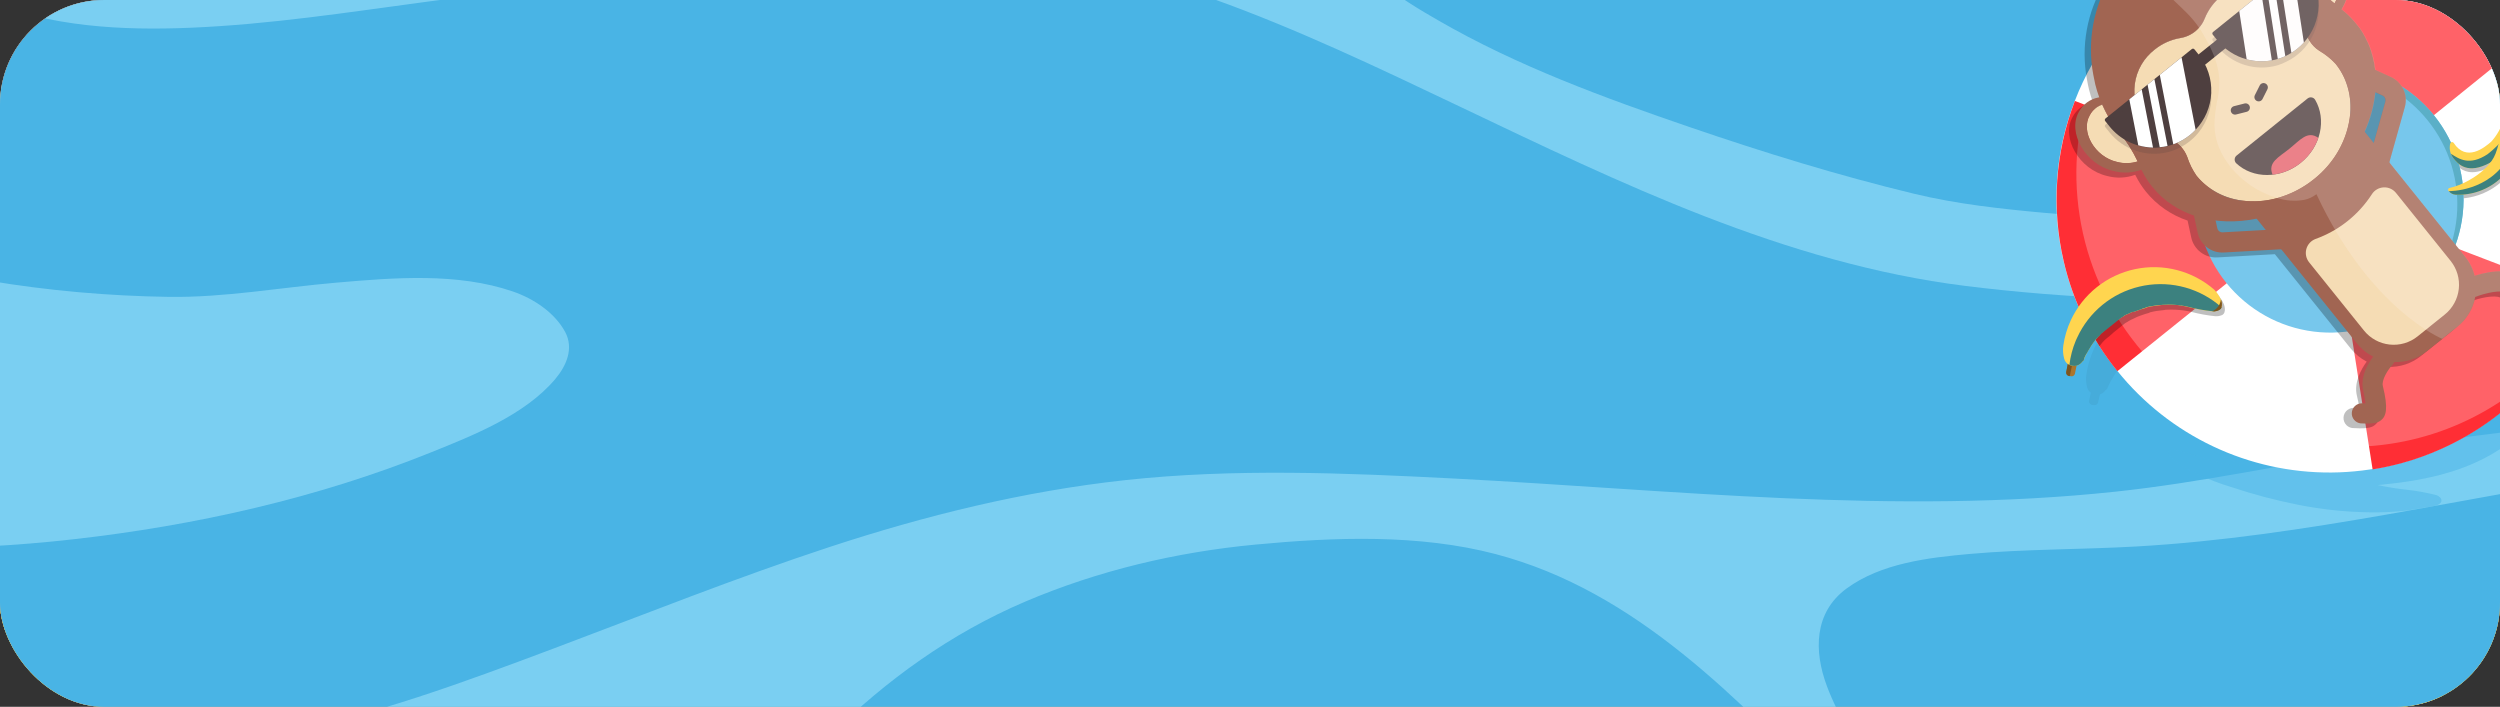<svg width="718" height="203" viewBox="0 0 718 203" fill="none" xmlns="http://www.w3.org/2000/svg">
<rect x="0" y="0" width="718" height="203" fill="#333333" stroke="none"/>
<g clip-path="url(#clip0)">
<path d="M1057.82 -365H-322V554.496H1057.82V-365Z" fill="url(#paint0_linear)"/>
<path opacity="0.15" d="M1004.1 -365L774.31 217.409H603.213L909.532 -365H1004.1Z" fill="#FFF8BB"/>
<path opacity="0.15" d="M806.137 -365L539.373 217.409H194.051L514.536 -365H806.137Z" fill="#FFF8BB"/>
<path opacity="0.2" d="M744.138 -365L480.685 217.409H376.003L687.473 -365H744.138Z" fill="#FFF8BB"/>
<path opacity="0.2" d="M616.459 -365L314.003 217.409H261.938L587.575 -365H616.459Z" fill="#FFF8BB"/>
<path opacity="0.15" d="M358.709 -365L61.221 217.409H-28.927L313.819 -365H358.709Z" fill="#FFF8BB"/>
<path opacity="0.15" d="M45.215 -365L-279.318 217.409H-322V33.142L-61.859 -365H45.215Z" fill="#FFF8BB"/>
<path d="M1057.82 46.565C1006.12 25.785 876.048 18.98 747.082 22.474C487.86 29.646 157.808 113.321 -109.324 180.996H1057.82V46.565Z" fill="#FBB62B"/>
<path d="M667.604 87.208C767.135 78.197 815.336 65.876 815.336 65.876C815.336 65.876 744.322 100.449 769.342 104.127C794.363 107.989 1086.33 46.934 970.244 28.912V28.728C908.244 21.924 827.479 20.085 747.265 22.475C640.008 25.418 520.424 41.601 398.448 64.221C395.136 66.243 392.377 68.266 390.169 70.657C374.163 88.679 567.889 96.219 667.604 87.208Z" fill="#FCC64F"/>
<path d="M1057.82 46.566C1043.83 40.865 1023.96 36.268 999.864 32.59C1115.4 73.048 975.947 194.237 667.604 171.434C375.083 149.734 326.514 99.161 356.686 72.128C297.63 83.714 238.39 96.587 179.701 110.195L175.102 180.629H1057.82V46.566Z" fill="#EC9C19"/>
<path d="M1057.82 46.565C1006.12 25.785 876.048 18.98 747.082 22.474C487.86 29.646 157.808 113.321 -109.324 180.996H1057.82V46.565Z" fill="url(#paint1_linear)"/>
<path d="M454.745 180.629C454.745 180.629 295.79 94.012 53.862 50.428C-188.066 7.028 -322 31.303 -322 31.303V180.629H454.745Z" fill="#EEC61D"/>
<path d="M100.408 82.427C314.003 122.884 454.745 180.445 454.745 180.445C454.745 180.445 295.79 93.828 53.862 50.244C-188.066 6.66 -322 31.303 -322 31.303V59.807C-322 59.807 -149.799 35.165 100.408 82.427Z" fill="#FBE367"/>
<path d="M-322 88.311C-322 88.311 -117.787 82.059 -23.408 99.713C70.972 117.367 -60.571 139.987 -30.031 148.446C0.509 156.906 454.56 180.629 454.56 180.629H-322V88.311Z" fill="#DAB20E"/>
<path d="M454.745 180.629C454.745 180.629 295.79 94.012 53.862 50.428C-188.066 7.028 -322 31.303 -322 31.303V180.629H454.745Z" fill="url(#paint2_linear)"/>
<path d="M1057.82 180.629H-322V554.496H1057.82V180.629Z" fill="#B4A30B"/>
<path d="M1057.82 265.958C674.043 208.214 271.321 199.019 -322 198.099V180.629H1057.82V265.958Z" fill="#D2BE07"/>
<path d="M561.082 180.629C618.85 194.237 761.615 250.878 796.755 281.222C815.888 297.589 788.476 300.347 712.494 332.346C638.168 363.608 581.319 407.376 533.486 453.535C485.652 499.694 397.896 554.496 199.386 554.496H656.749C656.749 554.496 675.699 530.405 702.191 482.223C730.523 430.548 739.354 407.56 829.134 367.47C918.73 327.38 951.294 319.105 932.529 300.163C908.98 276.624 766.031 205.639 615.539 180.445H561.082V180.629Z" fill="#EDBD05"/>
<path d="M807.058 235.063C752.049 213.179 684.53 192.031 615.355 180.445H561.083C590.151 187.249 640.744 204.903 688.21 224.765C728.5 227.891 768.055 231.385 807.058 235.063Z" fill="#FFD039"/>
<path d="M1057.82 180.629H-322V554.496H1057.82V180.629Z" fill="url(#paint3_linear)"/>
<path d="M646.999 180.445L647.183 180.629H800.619C798.595 177.135 793.444 175.663 789.948 177.686C787.556 174.192 782.221 173.457 778.91 176.031C778.174 174.192 776.334 172.721 774.31 172.537C772.287 172.537 770.263 173.824 769.527 175.663C768.607 174.192 767.319 172.721 765.479 172.353C763.824 171.985 761.616 172.905 761.248 174.744C760.512 172.721 758.672 171.066 756.465 170.698C754.257 170.33 752.049 171.434 750.761 173.089C751.129 171.25 750.209 169.043 748.37 168.307C746.53 167.572 744.322 168.124 743.218 169.595C743.586 165.917 742.666 162.974 739.355 161.503C736.963 160.4 733.284 160.216 730.892 161.503C727.58 163.158 726.477 165.181 725.373 169.411C723.533 165.917 717.83 166.652 715.622 169.963C716.726 166.101 713.598 161.687 709.735 161.503C705.687 161.319 702.376 165.733 703.296 169.595C702.928 167.204 699.8 165.733 697.96 167.02C698.88 164.813 699.616 162.239 699.064 159.664C698.512 157.274 696.673 155.067 694.281 154.515C692.257 154.147 689.865 155.435 689.129 157.274C689.313 154.883 686.922 152.492 684.53 153.044C688.026 150.285 688.026 144.217 684.53 141.458C681.219 138.7 675.331 139.619 673.124 143.481C673.492 141.642 672.572 139.619 670.916 138.516C669.26 137.412 667.052 137.596 665.581 138.516C665.765 134.838 663.741 130.976 660.613 128.953C657.486 126.93 653.254 126.562 649.943 128.218C648.287 128.953 646.999 129.505 646.079 130.976C645.159 132.447 644.791 134.286 644.607 136.125C642.768 147.159 642.768 158.377 644.423 169.411C644.423 172.537 644.791 178.606 646.999 180.445Z" fill="#83831C"/>
<path d="M437.635 180.629C440.026 178.054 441.13 174.376 441.498 170.514C442.234 161.503 441.682 152.308 440.21 143.481C438.923 135.573 434.691 129.137 425.676 130.057C421.077 130.424 416.845 132.999 413.534 136.125C410.59 138.884 410.406 142.562 410.958 146.24C408.383 143.849 403.231 145.688 402.863 149.366C401.392 147.711 399.736 146.056 397.712 145.136C395.688 144.217 393.113 144.217 391.273 145.688C389.433 147.159 388.881 149.918 390.537 151.573C388.513 151.021 386.306 151.389 384.65 152.676C382.994 153.963 382.626 156.538 383.73 158.193C382.074 156.354 379.131 155.986 377.107 157.457C375.083 158.929 374.347 161.871 375.635 164.078C374.163 161.503 370.3 162.791 369.196 165.181C367.172 161.687 362.757 160.032 358.709 159.664C356.502 159.48 354.11 159.48 352.086 160.584C348.039 162.607 346.751 167.756 346.015 172.353C345.095 171.25 343.991 169.963 342.703 169.411C339.392 167.756 336.08 170.146 334.425 172.905C331.113 169.043 326.698 166.101 321.73 165.549C316.763 165.181 311.244 168.124 310.14 173.089C308.116 172.169 306.092 171.25 303.885 171.434C301.677 171.434 299.469 172.721 298.917 174.744C296.526 173.457 293.214 173.457 290.822 174.744C288.431 176.031 286.775 178.422 286.407 181.18H437.635V180.629Z" fill="#83831C"/>
<path d="M667.604 121.045H645.711V107.805L585.183 33.693L591.622 29.28L647.919 65.692L658.774 107.805L667.604 121.045Z" fill="#A8A274"/>
<path d="M667.604 121.045L656.566 109.092H645.711V121.045H667.604Z" fill="#878752"/>
<path d="M524.471 107.805L534.774 65.692L586.287 30.015L642.952 69.554L652.334 107.805V180.629H524.471V107.805Z" fill="#CF6842"/>
<path d="M528.151 107.805H426.045V180.629H528.151V107.805Z" fill="#AB473C"/>
<path d="M424.573 107.805L434.875 65.692H538.453L528.151 107.805H424.573Z" fill="#EDE8C0"/>
<path d="M434.875 65.692L487.86 29.28H591.623L538.454 65.692H434.875Z" fill="#FCF9DE"/>
<path d="M515.273 121.045H411.694L424.573 107.805H528.151L515.273 121.045Z" fill="#FCF9DE"/>
<path d="M597.878 29.28L543.237 66.979L532.934 109.092L521.712 121.045H515.273L528.151 107.805L538.454 65.692L591.623 29.28H597.878Z" fill="white"/>
<path d="M591.623 29.28L646.263 66.979L656.566 109.092L667.605 121.045H674.044L661.165 107.805L650.863 65.692L597.878 29.28H591.623Z" fill="white"/>
<path d="M642.951 69.554L646.263 66.979L594.934 31.303L591.438 33.51L642.951 69.554Z" fill="#878752"/>
<path d="M543.237 22.108H540.661V19.901L543.237 22.108Z" fill="#878752"/>
<path d="M522.999 18.614H501.474V36.636H522.999V18.614Z" fill="#AB473C"/>
<path d="M523 36.636L534.406 29.28H540.661V18.614L531.831 10.706L523 18.614V36.636Z" fill="#CF6842"/>
<path d="M496.139 20.637L507.546 10.706H531.831L520.424 20.637H496.139Z" fill="#FCF9DE"/>
<path d="M520.608 20.637H496.139V22.108H520.608V20.637Z" fill="#EDE8C0"/>
<path d="M520.424 22.108L531.83 12.177V10.706L520.424 20.637V22.108Z" fill="#A8A274"/>
<path d="M543.237 22.108L531.831 12.177V10.706L543.237 20.637V22.108Z" fill="#A8A274"/>
<path d="M614.251 125.275H565.13V180.629H614.251V125.275Z" fill="#9C453B"/>
<path d="M566.785 126.746H563.657V180.445H566.785V126.746Z" fill="#722828"/>
<path d="M612.595 126.746H609.468V180.445H612.595V126.746Z" fill="#722828"/>
<path d="M589.783 126.746H586.655V180.445H589.783V126.746Z" fill="#722828"/>
<path d="M563.707 126.738V129.864H612.829V126.738H563.707Z" fill="#722828"/>
<path d="M563.543 152.831V155.957H612.665V152.831H563.543Z" fill="#722828"/>
<path d="M609.468 126.746L586.655 154.515H589.783L612.596 126.746H609.468Z" fill="#722828"/>
<path d="M566.785 126.746L589.782 154.515H586.654L563.657 126.746H566.785Z" fill="#722828"/>
<path d="M608.18 180.629L586.655 154.515H589.783L611.308 180.629H608.18Z" fill="#722828"/>
<path d="M568.073 180.629L589.782 154.515H586.655L564.946 180.629H568.073Z" fill="#722828"/>
<path d="M568.258 125.275H565.13V180.628H568.258V125.275Z" fill="#FCF9DE"/>
<path d="M614.251 125.275H611.124V180.629H614.251V125.275Z" fill="#FCF9DE"/>
<path d="M591.255 125.275H588.127V180.629H591.255V125.275Z" fill="#FCF9DE"/>
<path d="M565.217 125.266V128.393H614.338V125.266H565.217Z" fill="#FCF9DE"/>
<path d="M565.236 151.36V154.486H614.358V151.36H565.236Z" fill="#FCF9DE"/>
<path d="M611.124 125.275L588.127 152.86H591.255L614.252 125.275H611.124Z" fill="#FCF9DE"/>
<path d="M568.442 125.275L591.254 152.859H588.127L565.13 125.275H568.442Z" fill="#FCF9DE"/>
<path d="M611.124 180.629L588.127 152.86H591.255L614.252 180.629H611.124Z" fill="#FCF9DE"/>
<path d="M568.442 180.629L591.255 152.86H588.127L565.13 180.629H568.442Z" fill="#FCF9DE"/>
<path d="M604.501 72.128H575.064V104.311H604.501V72.128Z" fill="#9C453B"/>
<path d="M573.735 102.709V105.651H603.171V102.709H573.735Z" fill="#722828"/>
<path d="M573.734 73.471V76.413H603.17V73.471H573.734Z" fill="#722828"/>
<path d="M573.707 105.51H576.651V73.328H573.707V105.51Z" fill="#722828"/>
<path d="M600.178 105.51H603.122V73.328H600.178V105.51Z" fill="#722828"/>
<path d="M576.72 73.416L600.085 102.656V105.598L576.72 76.358V73.416Z" fill="#722828"/>
<path d="M600.085 73.416L576.72 102.656V105.598L600.085 76.358V73.416Z" fill="#722828"/>
<path d="M574.988 101.339V104.282H604.424V101.339H574.988Z" fill="#FCF9DE"/>
<path d="M574.986 72.101V75.044H604.422V72.101H574.986Z" fill="#FCF9DE"/>
<path d="M575.061 104.361H578.005V72.178H575.061V104.361Z" fill="#FCF9DE"/>
<path d="M601.532 104.361H604.476V72.178H601.532V104.361Z" fill="#FCF9DE"/>
<path d="M578.008 72.128L601.373 101.368V104.311L578.008 75.071V72.128Z" fill="#FCF9DE"/>
<path d="M601.373 72.128L578.008 101.368V104.311L601.373 75.071V72.128Z" fill="#FCF9DE"/>
<path d="M471.67 140.539H451.801V161.135H471.67V140.539Z" fill="#9C453B"/>
<path d="M450.627 159.577V161.967H470.497V159.577H450.627Z" fill="#722828"/>
<path d="M450.734 141.448V143.839H470.604V141.448H450.734Z" fill="#722828"/>
<path d="M450.683 162.114H453.075V141.518H450.683V162.114Z" fill="#722828"/>
<path d="M468.242 162.07H470.634V142.945H468.242V162.07Z" fill="#722828"/>
<path d="M451.724 158.738V161.129H471.594V158.738H451.724Z" fill="#FCF9DE"/>
<path d="M451.647 140.609V143H471.516V140.609H451.647Z" fill="#FCF9DE"/>
<path d="M451.677 161.098H454.069V140.502H451.677V161.098Z" fill="#FCF9DE"/>
<path d="M469.236 161.098H471.628V140.502H469.236V161.098Z" fill="#FCF9DE"/>
<path d="M489.148 140.539H469.279V161.135H489.148V140.539Z" fill="#9C453B"/>
<path d="M469.222 159.59V161.98H488.171V159.59H469.222Z" fill="#722828"/>
<path d="M469.329 141.461V143.852H488.278V141.461H469.329Z" fill="#722828"/>
<path d="M485.801 162.114H488.192V141.518H485.801V162.114Z" fill="#722828"/>
<path d="M469.243 158.778V161.169H489.113V158.778H469.243Z" fill="#FCF9DE"/>
<path d="M469.166 140.65V143.041H489.035V140.65H469.166Z" fill="#FCF9DE"/>
<path d="M469.236 161.098H471.628V140.502H469.236V161.098Z" fill="#FCF9DE"/>
<path d="M486.795 161.098H489.187V140.502H486.795V161.098Z" fill="#FCF9DE"/>
<g clip-path="url(#clip1)">
<rect width="1380" height="400" transform="translate(-132 -98)" fill="#B3B3B3"/>
<path d="M16.14 23.26C16.14 23.78 14.92 24.2 12.48 24.52C10.08 24.84 7.64 25 5.16 25C2.72 25 1.14 24.86 0.42 24.58C-0.26 24.3 -0.6 23.86 -0.6 23.26V-13.64C-0.6 -14.64 0.56 -15.54 2.88 -16.34C5.2 -17.18 7.72 -17.6 10.44 -17.6C14.24 -17.6 16.14 -16.7 16.14 -14.9V-1.7H21.48V-13.64C21.48 -14.64 22.64 -15.54 24.96 -16.34C27.32 -17.18 29.86 -17.6 32.58 -17.6C36.34 -17.6 38.22 -16.7 38.22 -14.9V23.26C38.22 23.78 37 24.2 34.56 24.52C32.12 24.84 29.68 25 27.24 25C24.8 25 23.22 24.86 22.5 24.58C21.82 24.3 21.48 23.86 21.48 23.26V9.52H16.14V23.26ZM61.474 11.44C61.474 14.04 62.714 15.34 65.194 15.34C66.634 15.34 68.514 14.86 70.834 13.9C73.154 12.9 74.374 12.4 74.494 12.4C75.254 12.4 76.254 13.54 77.494 15.82C78.734 18.1 79.354 19.78 79.354 20.86C79.354 22.42 77.754 23.6 74.554 24.4C71.354 25.2 68.214 25.6 65.134 25.6C62.094 25.6 59.534 25.36 57.454 24.88C55.414 24.4 53.734 23.8 52.414 23.08C51.134 22.32 49.994 21.4 48.994 20.32C48.034 19.24 47.314 18.22 46.834 17.26C46.354 16.26 45.974 15.16 45.694 13.96C45.294 12.2 45.094 10.38 45.094 8.5C45.094 1.22 46.994 -3.8 50.794 -6.56C52.674 -7.96 54.774 -8.94 57.094 -9.5C59.414 -10.06 62.154 -10.34 65.314 -10.34C75.434 -10.34 80.494 -6.82 80.494 0.22C80.494 7.7 74.814 11.44 63.454 11.44H61.474ZM61.354 2.68V6.64C62.514 6.64 63.454 6.18 64.174 5.26C64.934 4.34 65.314 3.22 65.314 1.9C65.314 -0.5 64.694 -1.7 63.454 -1.7C62.054 -1.7 61.354 -0.24 61.354 2.68ZM98.473 25.54C94.833 25.54 91.973 24.68 89.893 22.96C89.053 22.24 88.313 21.18 87.673 19.78C87.073 18.38 86.773 16.74 86.773 14.86C86.773 12.98 87.213 11.34 88.093 9.94C89.013 8.54 90.113 7.46 91.393 6.7C92.673 5.94 94.173 5.32 95.893 4.84C98.493 4.16 101.353 3.82 104.473 3.82H106.453C106.453 2.18 105.893 1.02 104.773 0.34C104.293 0.06 103.553 -0.08 102.553 -0.08C101.593 -0.08 100.413 0.18 99.013 0.7C97.653 1.22 96.513 1.76 95.593 2.32C94.673 2.84 94.053 3.1 93.733 3.1C93.013 3.1 92.033 2.16 90.793 0.28C89.553 -1.64 88.933 -3.38 88.933 -4.94C88.933 -5.46 89.673 -6.14 91.153 -6.98C92.633 -7.82 94.713 -8.58 97.393 -9.26C100.113 -9.98 102.753 -10.34 105.313 -10.34C107.873 -10.34 110.073 -10.12 111.913 -9.68C113.793 -9.28 115.313 -8.78 116.473 -8.18C117.673 -7.58 118.673 -6.78 119.473 -5.78C120.313 -4.78 120.933 -3.88 121.333 -3.08C121.773 -2.28 122.093 -1.24 122.293 0.04C122.573 1.52 122.713 3.34 122.713 5.5V23.56C122.713 24 121.633 24.36 119.473 24.64C117.353 24.88 115.233 25 113.113 25C111.033 25 109.673 24.94 109.033 24.82C108.433 24.7 108.073 24.56 107.953 24.4C107.833 24.24 107.733 23.96 107.653 23.56L107.173 20.14H106.693C105.693 23.74 102.953 25.54 98.473 25.54ZM106.513 15.58V8.56C105.473 8.56 104.633 9 103.993 9.88C103.353 10.76 103.033 11.76 103.033 12.88C103.033 15.52 103.633 16.84 104.833 16.84C105.353 16.84 105.753 16.72 106.033 16.48C106.353 16.2 106.513 15.9 106.513 15.58ZM141.196 25.54C139.716 25.54 138.336 25.32 137.056 24.88C135.776 24.44 134.716 23.9 133.876 23.26C133.076 22.62 132.376 21.76 131.776 20.68C131.176 19.6 130.716 18.58 130.396 17.62C130.076 16.62 129.836 15.4 129.676 13.96C129.436 11.84 129.316 9.42 129.316 6.7C129.316 1.14 130.336 -3.08 132.376 -5.96C134.416 -8.88 137.216 -10.34 140.776 -10.34C144.416 -10.34 147.056 -9.48 148.696 -7.76C149.056 -7.36 149.336 -6.88 149.536 -6.32H150.016L149.296 -10.46V-17.96C149.296 -18.84 150.416 -19.7 152.656 -20.54C154.896 -21.38 157.316 -21.8 159.916 -21.8C162.636 -21.8 164.376 -21.28 165.136 -20.24C165.416 -19.84 165.556 -19.44 165.556 -19.04V23.56C165.556 24 164.436 24.36 162.196 24.64C159.996 24.88 157.856 25 155.776 25C153.736 25 152.416 24.94 151.816 24.82C151.256 24.66 150.896 24.5 150.736 24.34C150.616 24.18 150.536 23.92 150.496 23.56L150.016 20.14H149.536C149.176 21.54 148.456 22.72 147.376 23.68C146.016 24.92 143.956 25.54 141.196 25.54ZM147.916 16.78C148.556 16.78 149.036 16.38 149.356 15.58V-0.44C149.356 -0.84 149.136 -1.14 148.696 -1.34C148.296 -1.58 147.936 -1.7 147.616 -1.7C146.256 -1.7 145.576 1.42 145.576 7.66C145.576 10.98 145.756 13.34 146.116 14.74C146.516 16.1 147.116 16.78 147.916 16.78ZM188.54 11.44C188.54 14.04 189.78 15.34 192.26 15.34C193.7 15.34 195.58 14.86 197.9 13.9C200.22 12.9 201.44 12.4 201.56 12.4C202.32 12.4 203.32 13.54 204.56 15.82C205.8 18.1 206.42 19.78 206.42 20.86C206.42 22.42 204.82 23.6 201.62 24.4C198.42 25.2 195.28 25.6 192.2 25.6C189.16 25.6 186.6 25.36 184.52 24.88C182.48 24.4 180.8 23.8 179.48 23.08C178.2 22.32 177.06 21.4 176.06 20.32C175.1 19.24 174.38 18.22 173.9 17.26C173.42 16.26 173.04 15.16 172.76 13.96C172.36 12.2 172.16 10.38 172.16 8.5C172.16 1.22 174.06 -3.8 177.86 -6.56C179.74 -7.96 181.84 -8.94 184.16 -9.5C186.48 -10.06 189.22 -10.34 192.38 -10.34C202.5 -10.34 207.56 -6.82 207.56 0.22C207.56 7.7 201.88 11.44 190.52 11.44H188.54ZM188.42 2.68V6.64C189.58 6.64 190.52 6.18 191.24 5.26C192 4.34 192.38 3.22 192.38 1.9C192.38 -0.5 191.76 -1.7 190.52 -1.7C189.12 -1.7 188.42 -0.24 188.42 2.68ZM230.339 6.04V23.56C230.339 24 229.199 24.36 226.919 24.64C224.679 24.88 222.339 25 219.899 25C217.499 25 215.939 24.9 215.219 24.7C214.499 24.46 214.139 24.08 214.139 23.56V-6.02C214.139 -6.78 215.239 -7.6 217.439 -8.48C219.679 -9.36 222.099 -9.8 224.699 -9.8C227.339 -9.8 228.819 -9.08 229.139 -7.64L229.739 -4.88H230.159C230.719 -6.4 232.059 -7.68 234.179 -8.72C236.299 -9.8 238.419 -10.34 240.539 -10.34C242.659 -10.34 244.139 -10 244.979 -9.32C245.859 -8.64 246.299 -7.76 246.299 -6.68C246.299 -5.64 246.219 -4.3 246.059 -2.66C245.899 -1.02 245.499 0.76 244.859 2.68C244.259 4.6 243.459 5.56 242.459 5.56C242.059 5.56 240.799 5.26 238.679 4.66C236.559 4.06 234.799 3.76 233.399 3.76C232.039 3.76 231.179 3.96 230.819 4.36C230.499 4.76 230.339 5.32 230.339 6.04Z" fill="#A16552"/>
<g clip-path="url(#clip2)">
<path d="M757 -122H-4V639H757V-122Z" fill="#49B4E5"/>
<path opacity="0.5" d="M663.341 63.398C637.971 63.573 612.523 63.437 587.23 61.133C574.661 59.99 562.034 58.615 549.736 55.652C527.967 50.403 506.47 43.761 485.302 36.517C460.707 28.093 435.723 18.952 413.142 5.898C403.942 0.572 381.535 -11.997 387.907 -25.999C391.741 -34.423 402.316 -38.277 410.74 -39.459C427.977 -41.86 446.143 -38.239 463.089 -35.276C483.346 -31.731 503.72 -28.826 524.036 -25.67C537.999 -23.5 551.982 -21.428 566.023 -19.937C579.599 -18.504 593.214 -17.845 606.79 -16.432C656.641 -11.183 706.82 -2.274 757 -5.799V-26.328C719.622 -24.14 682.418 -23.171 644.962 -25.05C586.223 -28.013 529.284 -43.448 471.416 -52.59C441.805 -57.257 411.844 -60.336 381.845 -59.077C352.136 -57.819 322.757 -53.17 293.687 -47.07C236.807 -35.121 180.507 -18.039 122.233 -14.185C80.032 -11.377 37.987 -14.476 -3.981 -18.639V0.05C14.34 7.738 35.043 8.784 54.662 7.971C77.457 7.022 100.019 3.536 122.601 0.495C146.209 -2.681 169.856 -5.121 193.444 -8.627C219.667 -12.539 246.18 -16.393 272.771 -15.793C324.713 -14.592 372.839 8.513 418.932 30.456C465.393 52.592 512.687 75.638 564.377 82.107C622.962 89.447 682.011 85.632 740.848 85.147C746.27 85.109 751.654 85.128 757.038 85.264V63.921C725.838 62.333 694.464 63.185 663.341 63.398Z" fill="#ACEBFF"/>
<path opacity="0.5" d="M123.724 129.943C135.944 125.024 150.76 119.194 159.494 108.833C162.651 105.076 164.859 100.079 162.322 95.354C159.301 89.757 153.258 85.767 147.351 83.734C131.374 78.233 113.15 79.744 96.61 81.177C80.652 82.552 64.5 85.496 48.445 85.263C31.209 85.012 13.507 83.462 -3.477 80.577C-3.652 80.538 -3.826 80.519 -4 80.48V156.94C4.424 156.514 12.81 155.817 21.157 154.868C56.056 150.936 91.072 143.093 123.724 129.943Z" fill="#ACEBFF"/>
<path opacity="0.5" d="M530.33 169.025C540.246 161.743 553.842 160.155 565.733 159.09C581.672 157.676 597.708 157.851 613.685 156.94C662.064 154.171 709.183 142.415 757 135.385V120.337C731.532 122.37 706.181 125.489 680.946 129.42C656.447 133.255 632.142 138.6 607.488 141.214C544.216 147.954 480.887 140.73 417.654 137.438C386.28 135.811 354.383 134.494 323.086 137.903C294.133 141.059 265.818 148.032 238.201 157.115C211.514 165.888 185.427 176.326 159.127 186.204C133.272 195.906 107.185 205.628 79.974 210.761C52.415 215.951 24.217 218.217 -3.981 218.178V243.917C-3.051 243.975 -2.122 244.033 -1.192 244.091C13.604 245.001 28.401 246.415 43.216 247.112C53.171 247.577 62.893 247.751 72.615 245.33C85.048 242.232 97.288 238.397 109.664 235.047C123.743 231.231 138.21 227.261 152.813 226.119C160.153 225.538 169.604 224.995 172.974 232.897C178.474 245.737 165.769 259.12 157.229 266.983C139.857 282.999 118.921 295.258 98.315 306.568C72.905 320.493 46.663 332.849 20.092 344.353C12.074 347.839 4.037 351.189 -4 354.482V387.773C35.024 383.706 70.833 363.7 101.878 340.635C136.99 314.547 168.035 283.444 198.402 252.089C211.63 238.436 224.722 224.627 238.279 211.303C254.682 195.19 273.081 181.923 294.307 172.84C315.378 163.854 337.844 158.548 360.619 156.398C383.143 154.268 407.545 153.338 429.604 159.148C470.08 169.819 499.324 201.019 527.619 229.914C541.931 244.536 556.34 259.294 573.228 270.972C589.341 282.108 606.791 291.269 624.821 298.88C665.046 315.864 708.292 326.419 751.732 330.68C753.475 330.854 755.237 331.009 756.98 331.164V302.327C751.519 301.92 746.038 301.533 740.538 301.281C721.365 300.41 702.114 299.771 683.096 297.001C638.92 290.552 594.996 271.243 560.775 242.445C546.269 230.244 531.473 215.157 524.695 197.068C520.918 187.017 520.957 175.9 530.33 169.025Z" fill="#ACEBFF"/>
<path d="M644.149 8.165C633.575 10.973 633.769 17.635 638.01 22.515C638.455 23.193 638.94 23.794 639.404 24.278C641.457 26.408 647.403 29.7 653.465 28.693C660.301 27.551 663.865 24.781 665.453 21.799C668.106 16.783 661.153 3.652 644.149 8.165Z" fill="white"/>
<path d="M695.956 9.462C691.462 10.663 691.54 13.49 693.341 15.543C693.535 15.834 693.728 16.086 693.941 16.299C694.813 17.209 697.331 18.603 699.906 18.177C702.811 17.693 704.322 16.512 705 15.253C706.123 13.123 703.179 7.545 695.956 9.462Z" fill="white"/>
<g style="mix-blend-mode:multiply" opacity="0.5">
<path d="M710.734 -15.563C712.032 -14.259 713.614 -13.45 714.866 -12.059C715.739 -11.097 716.719 -9.753 717.557 -8.712C717.963 -8.206 718.609 -7.527 719.069 -6.831C717.764 -8.579 713.598 -9.908 711.633 -10.842C708.89 -12.183 706.065 -13.357 703.191 -14.426C695.204 -17.355 686.947 -19.489 678.542 -20.797C665.085 -23.177 651.222 -21.415 638.789 -15.743C626.754 -9.909 616.222 -1.385 608.008 9.169C595.888 24.555 589.501 46.471 591.251 66.023C591.83 72.416 594.596 78.466 596.624 84.51C601.546 99.275 610.711 112.26 622.974 121.843C629.5 126.742 636.696 130.679 644.341 133.533C638.413 133.987 632.445 131.16 626.835 129.711C625.837 129.464 623.557 128.533 622.762 129.655C622.214 130.445 623.845 131.748 624.267 132.108C626.355 133.69 628.619 135.026 631.014 136.09C634.137 137.593 637.373 138.849 640.692 139.846C647.088 141.983 653.614 143.71 660.23 145.015C666.953 146.343 673.782 147.054 680.634 147.141C683.609 147.186 686.584 147.078 689.547 146.818C692.378 146.59 695.12 145.901 697.935 145.552C698.853 145.43 700.909 145.109 701.163 143.955C701.348 143.108 700.432 142.445 699.765 142.216C696.951 141.486 694.087 140.962 691.196 140.648C688.408 140.35 685.638 139.904 682.897 139.312C695.053 138.197 707.252 135.915 717.661 129.211C728.362 122.373 737.132 111.394 743.195 100.361C750.515 87.101 751.16 71.834 752.235 57.102C753.152 44.595 749.86 33.191 743.938 22.386C746.98 25.246 749.692 28.438 752.021 31.903C752.904 33.125 755.774 37.709 757.748 36.955C761.019 35.723 752.777 22.489 751.951 21.172C746.555 12.78 740.266 4.998 733.193 -2.038C726.795 -8.547 719.712 -14.107 710.813 -16.625C710.19 -16.757 710.551 -15.749 710.734 -15.563ZM696.272 33.087C696.329 33.158 696.378 33.218 696.497 33.222C700.514 35.832 703.823 39.393 706.131 43.59C708.252 47.704 709.391 52.253 709.457 56.881C709.514 66.695 706.217 76.235 700.113 83.92C696.49 88.624 691.734 92.333 686.289 94.701C682.947 96.385 679.334 97.463 675.616 97.887C669.23 98.652 662.754 98.074 656.605 96.189C651.594 94.605 647.02 91.877 643.243 88.222C639.467 84.566 636.592 80.084 634.845 75.127C634.142 73.559 633.571 71.935 633.139 70.272C628.462 52.174 637.49 29.401 655.872 22.964C669.811 18.084 685.718 23.043 696.272 33.087Z" fill="#49B4E5"/>
</g>
<path d="M730.216 7.864L730.346 8.026C733.623 12.1 736.485 16.492 738.888 21.136C739.498 22.31 740.034 23.411 740.553 24.575C741.073 25.739 741.674 27.087 742.163 28.358C742.652 29.63 743.132 30.909 743.591 32.205C744.36 34.549 745.036 36.902 745.589 39.288C748.253 50.773 748.309 62.709 745.751 74.217C743.599 83.93 739.616 93.144 734.014 101.365C732.993 102.869 731.92 104.331 730.785 105.776C723.449 115.003 714.15 122.479 703.562 127.66C692.993 132.856 681.39 135.607 669.612 135.708C657.834 135.795 646.189 133.221 635.545 128.178C624.901 123.135 615.533 115.752 608.142 106.582L607.987 106.39C600.577 97.212 595.336 86.479 592.654 74.992C589.971 63.505 589.918 51.561 592.497 40.051C593.352 36.294 594.481 32.604 595.875 29.011C598.704 21.638 602.637 14.738 607.54 8.546C608.31 7.578 609.116 6.613 609.939 5.669C616.858 -2.257 625.291 -8.72 634.744 -13.34C641.747 -16.77 649.227 -19.124 656.932 -20.322C660.86 -20.939 664.828 -21.264 668.804 -21.293C680.573 -21.357 692.205 -18.769 702.837 -13.722C713.468 -8.674 722.826 -1.296 730.216 7.864Z" fill="white"/>
<path d="M703.626 127.759C714.213 122.578 723.512 115.102 730.848 105.875C735.73 99.693 739.646 92.807 742.463 85.451L699.149 68.847C698.001 71.827 696.413 74.619 694.438 77.129C691.412 80.927 687.582 84.006 683.223 86.145C680.384 87.543 677.348 88.501 674.221 88.987L681.412 134.813C689.128 133.587 696.616 131.21 703.626 127.759ZM644.273 77.536L644.119 77.344C641.09 73.607 638.95 69.231 637.859 64.546C636.41 58.247 636.875 51.658 639.196 45.626L595.905 28.987C590.252 43.654 589.13 59.68 592.685 74.992C595.34 86.484 600.561 97.227 607.957 106.414L608.111 106.606L644.273 77.536ZM668.967 25.089C673.817 25.073 678.61 26.14 682.996 28.211C687.328 30.266 691.138 33.277 694.138 37.017L730.216 7.864C722.827 -1.296 713.469 -8.674 702.837 -13.722C692.205 -18.769 680.573 -21.357 668.804 -21.293C664.839 -21.27 660.881 -20.954 656.963 -20.347L664.143 25.488C665.739 25.237 667.351 25.104 668.967 25.089Z" fill="#FF2E35"/>
<path d="M699.069 33.169C705.445 41.101 708.41 51.24 707.312 61.357C706.214 71.474 701.142 80.741 693.213 87.12L692.354 87.811C684.39 93.805 674.407 96.467 664.517 95.232C654.627 93.997 645.605 88.963 639.36 81.195C633.115 73.426 630.137 63.533 631.056 53.609C631.975 43.684 636.72 34.506 644.285 28.017L645.145 27.326C653.072 20.953 663.205 17.989 673.316 19.085C683.428 20.181 692.691 25.247 699.069 33.169Z" fill="#49B4E5"/>
<g opacity="0.25">
<path d="M730.216 7.864L730.346 8.026C733.624 12.1 736.485 16.492 738.888 21.136C739.499 22.31 740.034 23.411 740.554 24.575C741.073 25.739 741.674 27.087 742.163 28.358C742.653 29.629 743.132 30.909 743.591 32.205C744.36 34.549 745.037 36.902 745.589 39.288C748.254 50.773 748.309 62.708 745.751 74.217C743.599 83.93 739.616 93.144 734.015 101.365C726.495 110.011 717.174 116.905 706.705 121.564C696.237 126.222 684.875 128.531 673.419 128.329C661.962 128.126 650.689 125.418 640.392 120.393C630.094 115.368 621.022 108.149 613.812 99.243L613.658 99.051C605.041 88.336 599.39 75.546 597.272 61.96C595.153 48.374 596.641 34.47 601.586 21.64C603.74 15.997 606.554 10.627 609.969 5.645C616.888 -2.281 625.322 -8.744 634.775 -13.364C641.777 -16.795 649.257 -19.149 656.963 -20.347C660.881 -20.954 664.839 -21.27 668.804 -21.293C680.573 -21.357 692.205 -18.769 702.837 -13.722C713.469 -8.674 722.827 -1.296 730.216 7.864Z" fill="white"/>
</g>
<g opacity="0.22">
<path opacity="0.22" d="M602.315 98.381C604.037 101.166 605.932 103.841 607.987 106.39L608.077 106.501L607.243 107.721L606.974 108.153L606.397 109.133L606.179 109.525C605.933 110.006 605.677 110.495 605.447 110.996C605.338 111.233 605.229 111.47 605.139 111.71L604.987 111.832L604.896 111.905L604.684 112.076C604.289 112.633 603.731 113.053 603.086 113.277L602.554 115.619C602.498 115.855 602.353 116.06 602.15 116.192C601.947 116.325 601.7 116.374 601.462 116.33L601.127 116.349L600.793 116.285C600.55 116.231 600.335 116.09 600.19 115.888C600.102 115.777 600.039 115.649 600.006 115.511C599.973 115.373 599.971 115.23 600 115.092L600.481 112.791C599.969 112.399 599.595 111.854 599.413 111.235C599.105 109.994 599.042 108.705 599.226 107.44C599.598 104.953 600.318 102.53 601.365 100.244C601.669 99.6 601.985 98.979 602.315 98.381Z" fill="black"/>
</g>
<g opacity="0.5">
<path opacity="0.5" d="M604.756 97.401L604.837 97.336L605.302 96.962L605.515 96.791L605.879 96.498C606.293 96.165 606.659 95.771 607.063 95.446L607.124 95.397C607.306 95.251 607.478 95.112 607.66 94.966L608.51 94.283L608.965 93.918L609.177 93.747L609.42 93.552L609.925 93.145L610.35 92.804L611.165 92.348L611.368 92.185L611.965 91.872L612.374 91.676L613.161 91.31L613.442 91.183L613.503 91.135L613.987 90.929L614.507 90.727C614.902 90.576 615.305 90.436 615.706 90.313L616.032 90.201L617.261 89.845L617.352 89.772L617.423 89.715L617.801 89.627L618.407 89.49L618.605 89.447C619.095 89.353 619.604 89.26 620.088 89.221C620.572 89.181 621.156 89.078 621.686 89.034L621.747 88.986L622.851 88.93L623.23 88.925L623.591 88.918C623.988 88.915 624.383 88.931 624.778 88.946L625.218 88.975L625.978 89.03L626.361 89.072C626.459 89.073 626.557 89.084 626.653 89.104L626.945 89.135L627.263 89.179C627.636 89.229 627.999 89.287 628.37 89.355C628.704 89.419 629.029 89.491 629.361 89.573C631.612 90.165 633.906 90.581 636.221 90.817C636.897 90.865 637.575 90.749 638.196 90.478C638.353 90.393 638.494 90.28 638.611 90.145C638.669 90.081 638.717 90.008 638.754 89.93C638.801 89.856 638.837 89.776 638.863 89.693C638.925 89.505 638.965 89.311 638.981 89.115C639.007 88.729 638.971 88.342 638.875 87.968C638.83 87.777 638.774 87.589 638.706 87.405C638.272 86.356 637.639 85.4 636.843 84.591C634.003 82.198 630.689 80.433 627.119 79.411C623.549 78.388 619.803 78.132 616.127 78.659C612.451 79.185 608.928 80.483 605.788 82.466C602.649 84.45 599.964 87.075 597.91 90.169C599.388 93.362 601.078 96.453 602.968 99.421C603.248 99.046 603.537 98.68 603.844 98.317C604.152 97.953 604.455 97.709 604.756 97.401Z" fill="black"/>
</g>
<path d="M594.396 101.784L596.95 102.311L595.913 107.357C595.854 107.591 595.708 107.795 595.506 107.927C595.303 108.058 595.058 108.109 594.82 108.069L594.161 107.932C593.928 107.871 593.727 107.725 593.595 107.523C593.464 107.321 593.412 107.078 593.45 106.84L594.396 101.784Z" fill="#AC752C"/>
<path d="M594.396 101.784L595.677 102.052L594.445 108.037L594.111 107.973C593.878 107.911 593.676 107.765 593.545 107.564C593.413 107.362 593.361 107.118 593.399 106.881L594.396 101.784Z" fill="#7D551F"/>
<path d="M592.592 99.188C592.954 96.699 593.675 94.275 594.731 91.992C596.451 88.283 599.011 85.025 602.207 82.476C605.403 79.927 609.149 78.156 613.147 77.305C617.146 76.453 621.288 76.543 625.245 77.568C629.203 78.593 632.868 80.525 635.95 83.211C636.746 84.021 637.379 84.976 637.813 86.025C638.12 86.746 638.179 87.547 637.98 88.305C637.949 88.386 637.913 88.465 637.872 88.542C637.834 88.62 637.786 88.693 637.728 88.757C637.395 89.026 637.011 89.223 636.598 89.337C636.186 89.451 635.754 89.479 635.331 89.419C633.012 89.184 630.715 88.765 628.463 88.165C628.13 88.083 627.806 88.011 627.471 87.947C627.1 87.879 626.737 87.821 626.364 87.771L626.046 87.727L625.768 87.651C625.672 87.631 625.575 87.62 625.476 87.619L625.093 87.577L624.333 87.522L623.894 87.493C623.498 87.478 623.103 87.463 622.706 87.466L622.315 87.497L621.936 87.502L620.832 87.557L620.771 87.606C620.238 87.646 619.705 87.708 619.173 87.792C618.669 87.848 618.16 87.94 617.69 88.018L617.492 88.061C617.162 88.127 616.821 88.201 616.508 88.287L616.437 88.344L616.346 88.417C615.413 88.663 614.494 88.958 613.592 89.299L613.072 89.501L612.351 89.597L612.29 89.646L612.009 89.772L611.144 90.168L610.721 90.325L610.124 90.638L609.922 90.801L609.106 91.257C607.92 91.969 606.792 92.775 605.734 93.668L605.674 93.717C605.269 94.042 604.854 94.375 604.489 94.769C604.296 94.924 604.104 95.078 603.961 95.293L603.496 95.667L603.415 95.732L602.542 96.717C600.98 98.549 599.677 100.587 598.672 102.775L598.422 103.541L598.261 103.671L598.17 103.744L598.109 103.793C597.699 104.367 597.12 104.798 596.452 105.025C595.735 105.178 594.988 105.104 594.316 104.811C593.94 104.634 593.609 104.374 593.348 104.05C593.088 103.725 592.904 103.346 592.812 102.941C592.483 101.718 592.408 100.441 592.592 99.188Z" fill="#FFD54F"/>
<path d="M594.326 104.803C594.617 102.407 595.235 100.061 596.164 97.832L596.587 96.909C598.259 93.286 600.732 90.09 603.819 87.561C606.907 85.033 610.528 83.239 614.41 82.315C618.292 81.391 622.333 81.36 626.229 82.225C630.124 83.091 633.772 84.829 636.898 87.31C637.085 87.543 637.373 87.694 637.6 87.894C637.828 88.094 637.897 88.139 638.039 88.274C638.008 88.356 637.972 88.435 637.93 88.511C637.893 88.59 637.845 88.662 637.787 88.727C637.454 88.995 637.069 89.192 636.657 89.306C636.244 89.42 635.813 89.448 635.389 89.389C633.07 89.154 630.773 88.735 628.521 88.135C628.189 88.052 627.864 87.98 627.53 87.916C627.159 87.848 626.796 87.79 626.423 87.74C626.403 87.75 626.386 87.764 626.372 87.781L626.145 87.747L625.768 87.651C625.669 87.631 625.568 87.629 625.476 87.619L625.093 87.578L624.333 87.523L623.893 87.493L623.148 87.477L622.706 87.466L622.315 87.497L621.936 87.502L620.832 87.557L620.771 87.606L620.329 87.595C619.892 87.63 619.452 87.684 619.021 87.748C618.589 87.812 618.148 87.884 617.714 87.966L617.518 87.991L617.319 88.034L616.714 88.171L616.295 88.291L616.224 88.348L616.133 88.421L615.6 88.567L615.209 88.681L615.078 88.787L614.533 88.958L614.025 89.134L613.42 89.354L612.899 89.556L612.35 89.598L612.29 89.646L612.008 89.773L611.144 90.168L610.721 90.325L610.124 90.638L609.922 90.801L609.709 90.972L609.139 91.297L608.714 91.639L608.208 92.045L607.956 92.248L607.753 92.411L607.298 92.777L606.823 93.159L605.852 93.939L605.347 94.346L605.033 94.598L604.619 94.931L604.254 95.224L604.042 95.394L603.577 95.768L603.496 95.833L603.161 96.203L602.906 96.507L602.593 96.76L602.221 97.208L601.988 97.395L601.526 98L601.223 98.41L600.796 99.019L600.52 99.441L600.116 100.099L599.868 100.515C599.712 100.756 599.583 101.01 599.446 101.253L599.295 101.541L599.194 101.623L598.649 102.726L598.422 103.541L598.26 103.671L598.169 103.745L598.109 103.793C597.699 104.367 597.12 104.798 596.452 105.025C595.738 105.174 594.995 105.096 594.326 104.803Z" fill="#3c817f"/>
<path d="M635.359 89.413C636.036 89.109 636.623 88.634 637.06 88.034C637.498 87.434 637.771 86.731 637.853 85.993C638.161 86.713 638.219 87.515 638.021 88.272C637.99 88.354 637.954 88.433 637.912 88.51C637.875 88.588 637.827 88.66 637.769 88.725C637.436 88.999 637.051 89.202 636.636 89.321C636.221 89.439 635.787 89.471 635.359 89.413Z" fill="#7D551F"/>
<g opacity="0.5">
<path opacity="0.5" d="M738.92 21.176C738.669 21.195 738.447 21.457 738.306 22.069C737.871 23.868 735.495 29.59 732.424 31.443C731.575 31.961 730.576 32.177 729.588 32.057C728.511 31.164 727.603 30.084 726.908 28.868C726.562 26.792 725.971 24.763 725.147 22.826C724.806 21.907 724.212 21.103 723.433 20.508C723.274 20.02 723.082 19.491 722.915 18.994C722.796 18.521 722.554 18.088 722.215 17.739C721.875 17.389 721.45 17.135 720.981 17.002C720.903 16.976 720.82 16.967 720.738 16.976C720.656 16.985 720.577 17.01 720.505 17.052C720.403 17.125 720.305 17.204 720.212 17.288C719.994 17.451 719.837 17.684 719.768 17.948C719.699 18.212 719.722 18.492 719.832 18.741L720.845 21.057C720.19 21.735 719.713 22.565 719.457 23.472C718.388 26.889 718.069 30.496 718.519 34.047C718.606 35.055 718.613 36.068 718.541 37.077C717.85 38.82 716.815 40.406 715.496 41.738C713.604 43.526 708.374 47.747 704.755 42.149C704.701 42.067 704.627 42.002 704.539 41.958C704.452 41.914 704.354 41.895 704.256 41.901C705.189 43.961 705.939 46.099 706.496 48.29C708.212 49.575 710.923 50.276 715.391 47.799L715.502 47.71C713.779 49.876 711.624 51.659 709.174 52.947C708.533 53.295 707.938 53.591 707.389 53.832C707.479 54.876 707.532 55.915 707.538 56.959C711.584 56.562 715.399 54.889 718.431 52.181C722.014 49.361 724.71 45.569 726.198 41.259C726.417 40.6 726.582 39.935 726.738 39.26C731.823 39.766 734.618 39.184 738.634 36.538C740.471 35.33 742.147 33.894 743.621 32.263C743.172 30.959 742.703 29.672 742.194 28.417C740.778 29.829 739.215 31.085 737.532 32.164C739.326 30.034 740.388 27.383 740.559 24.603L738.92 21.176Z" fill="black"/>
</g>
<path d="M699.069 33.169C705.445 41.101 708.41 51.24 707.312 61.357C706.214 71.474 701.142 80.741 693.213 87.12L692.354 87.811C699.919 81.322 704.663 72.144 705.583 62.219C706.502 52.294 703.524 42.401 697.279 34.633C691.034 26.865 682.012 21.831 672.122 20.596C662.231 19.361 652.248 22.023 644.285 28.017L645.145 27.326C653.072 20.953 663.205 17.989 673.316 19.085C683.428 20.181 692.691 25.247 699.069 33.169Z" fill="#5BAFC7"/>
<path d="M719.101 34.212C719.527 35.812 719.701 37.469 719.619 39.123C719.616 40.658 719.209 42.165 718.437 43.492C717.666 44.82 716.558 45.92 715.226 46.683C708.659 50.297 705.904 47.119 704.514 45.306C704.078 44.713 703.781 44.028 703.645 43.304C703.51 42.58 703.54 41.835 703.732 41.124C703.77 41.032 703.832 40.953 703.912 40.894C703.992 40.835 704.086 40.798 704.185 40.789C704.284 40.78 704.383 40.798 704.473 40.841C704.562 40.885 704.638 40.951 704.692 41.035C708.32 46.625 713.56 42.395 715.491 40.676C717.167 38.822 718.401 36.612 719.101 34.212Z" fill="#FFD54F"/>
<path d="M719.619 39.123C719.616 40.658 719.209 42.165 718.437 43.492C717.666 44.82 716.558 45.92 715.226 46.683C708.659 50.298 705.904 47.119 704.514 45.306C704.251 44.95 704.042 44.558 703.893 44.141C706.296 45.722 709.247 47.694 714.444 44.282C716.373 42.78 718.111 41.047 719.619 39.123Z" fill="#3c817f"/>
<path d="M725.035 21.734C727.486 27.583 727.85 34.098 726.066 40.183C724.568 44.518 721.849 48.328 718.238 51.154C716.486 52.777 714.427 54.035 712.183 54.852C709.939 55.67 707.555 56.032 705.169 55.917C704.802 55.879 704.446 55.768 704.121 55.592C703.797 55.416 703.51 55.177 703.278 54.89C703.198 54.824 703.139 54.735 703.11 54.636C703.081 54.536 703.082 54.43 703.114 54.331C703.145 54.232 703.206 54.145 703.288 54.081C703.369 54.017 703.468 53.978 703.572 53.971C705.471 53.519 707.296 52.797 708.991 51.829C712.739 49.781 715.669 46.944 716.736 44.088C718.073 40.508 718.643 36.687 718.407 32.872C717.961 29.327 718.28 25.727 719.343 22.315C719.49 21.61 719.804 20.95 720.258 20.391C720.712 19.832 721.293 19.39 721.953 19.101C722.455 18.98 723.76 19.03 725.035 21.734Z" fill="#FFD54F"/>
<path d="M725.035 21.734C727.486 27.583 727.85 34.098 726.066 40.183C724.568 44.518 721.849 48.328 718.238 51.154C716.486 52.777 714.427 54.034 712.183 54.852C709.939 55.67 707.555 56.032 705.169 55.917C704.802 55.879 704.446 55.768 704.121 55.592C703.797 55.416 703.51 55.177 703.278 54.89C703.278 54.89 715.032 55.18 720.584 44.857C724.965 36.723 723.029 24.146 722.01 19.172C722.455 18.98 723.76 19.03 725.035 21.734Z" fill="#3c817f"/>
<g opacity="0.5">
<path opacity="0.5" d="M658.299 -17.11C657.103 -16.78 656 -16.174 655.08 -15.342C654.159 -14.509 653.446 -13.473 652.998 -12.315C651.917 -13.013 650.797 -13.647 649.642 -14.212C648.802 -14.636 647.95 -15.033 647.045 -15.371C638.083 -19.196 628.022 -19.57 618.8 -16.421L615.642 -20.058L613.301 -13.715L612.765 -13.284C612.421 -13.007 612.049 -12.808 611.697 -12.542L608.715 -14.905L607.856 -15.58C607.633 -15.401 607.411 -15.222 607.199 -15.052C603.26 -11.336 604.24 -5.831 604.445 -4.914C599.371 3.424 597.572 13.347 599.396 22.934C599.552 23.874 599.757 24.791 599.97 25.719C600.277 26.968 600.654 28.198 601.102 29.404L600.848 29.441C599.671 29.664 598.559 30.149 597.595 30.861C596.631 31.573 595.84 32.492 595.28 33.552C591.859 39.464 597.109 48.728 605.198 50.549C607.85 51.266 610.659 51.143 613.238 50.196L613.405 50.528C614.211 52.138 615.188 53.658 616.317 55.062C619.434 58.904 623.581 61.778 628.272 63.347L629.317 68.167C629.678 69.874 630.64 71.394 632.027 72.451C633.415 73.508 635.135 74.032 636.876 73.927L653.348 73.004L675.151 100.125C676.397 101.675 677.953 102.947 679.719 103.861C678.136 106.033 675.975 109.868 676.91 113.661C677.205 114.82 677.438 115.994 677.607 117.179L677.526 117.244C677.186 117.235 676.827 117.223 676.507 117.198C676.102 117.12 675.685 117.13 675.284 117.226C674.883 117.322 674.507 117.502 674.181 117.755C673.855 118.007 673.587 118.326 673.394 118.691C673.201 119.055 673.087 119.456 673.061 119.867C673.035 120.279 673.096 120.691 673.242 121.077C673.387 121.463 673.613 121.813 673.904 122.105C674.195 122.397 674.545 122.623 674.93 122.77C675.316 122.916 675.728 122.979 676.139 122.953C680.592 123.253 681.553 122.48 682.078 122.058C683.545 120.879 684.158 118.722 682.551 112.188C682.134 110.51 683.991 107.518 685.38 106.036C685.566 105.837 685.721 105.611 685.84 105.366C689.24 105.5 692.575 104.409 695.237 102.29L703.974 95.266C706.644 93.122 708.454 90.089 709.074 86.722C709.184 86.698 709.293 86.667 709.398 86.627C711.925 85.629 716.372 84.617 718.096 85.478C721.653 87.231 723.99 88.398 726.184 86.634C726.7 86.22 727.661 85.447 728.335 81.026C728.428 80.637 728.439 80.233 728.368 79.84C728.298 79.446 728.146 79.072 727.923 78.74C727.7 78.408 727.41 78.126 727.073 77.911C726.735 77.697 726.357 77.555 725.962 77.494C725.566 77.433 725.163 77.454 724.776 77.558C724.39 77.66 724.029 77.842 723.716 78.092C723.404 78.341 723.146 78.653 722.96 79.007C722.774 79.361 722.663 79.749 722.635 80.148C722.593 80.448 722.539 80.775 722.469 81.081C722.021 80.875 721.459 80.611 720.724 80.236C717.073 78.427 711.736 79.72 708.944 80.617C708.438 78.611 707.501 76.74 706.2 75.132L678.845 41.104L682.013 42.27C683.001 38.778 691.605 33.825 688.256 30.591L680.421 21.508C679.901 16.592 677.988 11.927 674.906 8.062C673.778 6.657 672.504 5.377 671.104 4.243L670.824 4.019C672.297 1.695 673.015 -1.029 672.88 -3.777C672.721 -12.072 664.769 -19.148 658.299 -17.11Z" fill="black"/>
</g>
<path d="M690.664 30.77L686.215 46.649L684.425 52.932L681.639 52.159L678.845 51.375L681.714 41.111L685.055 29.219C685.152 28.87 685.121 28.497 684.967 28.169C684.813 27.841 684.547 27.579 684.216 27.43L682.204 26.5L677.895 24.537L673.246 22.398L668.379 20.134L667.298 19.638L666.438 19.231L663.395 17.848L664.311 15.88L664.613 15.221L665.218 13.902L665.823 12.584L666.5 12.888L666.798 13.031L668.593 13.836L670.466 14.694L671.02 14.948L675.265 16.896L682.156 20.063L686.631 22.109C688.233 22.826 689.523 24.096 690.264 25.687C691.004 27.278 691.146 29.083 690.664 30.77Z" fill="#A16552"/>
<path d="M661.69 71.225L638.709 72.52C636.967 72.628 635.245 72.105 633.857 71.048C632.469 69.99 631.508 68.469 631.149 66.761L626.285 44.351L631.956 43.122L636.802 65.53C636.878 65.885 637.079 66.201 637.368 66.42C637.658 66.639 638.016 66.748 638.379 66.725L661.35 65.439L661.69 71.225Z" fill="#A16552"/>
<path d="M660.551 14.724L707.985 73.729C709.916 76.122 711.023 79.075 711.14 82.147C711.176 83.203 711.092 84.258 710.89 85.295C710.27 88.656 708.457 91.681 705.784 93.811L697.047 100.835C694.382 102.988 691.029 104.105 687.606 103.98C686.5 103.951 685.402 103.788 684.336 103.495C681.428 102.709 678.842 101.023 676.951 98.678L629.516 39.673L660.551 14.724Z" fill="#A16552"/>
<path d="M681.254 55.698C677.416 61.682 671.708 66.23 665.017 68.634C664.382 68.87 663.812 69.254 663.354 69.754C662.897 70.254 662.564 70.855 662.384 71.509C662.204 72.162 662.181 72.849 662.319 73.513C662.456 74.177 662.749 74.799 663.173 75.327L678.928 94.925C680.749 97.191 683.397 98.641 686.288 98.955C689.178 99.269 692.076 98.422 694.342 96.6L702.138 90.333C704.405 88.511 705.854 85.863 706.169 82.973C706.483 80.082 705.636 77.185 703.814 74.918L688.125 55.402C687.705 54.88 687.169 54.465 686.559 54.188C685.949 53.912 685.283 53.783 684.614 53.812C683.946 53.841 683.293 54.027 682.709 54.354C682.126 54.682 681.627 55.142 681.254 55.698Z" fill="#F5DCB4"/>
<path d="M728.002 85.189C725.808 86.954 723.481 85.778 719.915 84.033C718.18 83.18 713.694 84.206 711.216 85.183C710.512 85.413 709.746 85.366 709.075 85.051C708.404 84.736 707.879 84.176 707.607 83.486C707.335 82.796 707.338 82.028 707.613 81.34C707.889 80.652 708.417 80.095 709.09 79.784C710.517 79.219 717.858 76.547 722.5 78.842C723.218 79.197 723.788 79.471 724.237 79.677C724.307 79.371 724.361 79.044 724.403 78.744C724.431 78.345 724.542 77.957 724.728 77.603C724.914 77.249 725.171 76.937 725.484 76.688C725.797 76.438 726.157 76.256 726.544 76.153C726.93 76.05 727.334 76.029 727.729 76.09C728.124 76.15 728.503 76.293 728.84 76.507C729.178 76.722 729.467 77.004 729.69 77.336C729.913 77.668 730.065 78.042 730.136 78.436C730.207 78.829 730.196 79.233 730.103 79.622C729.479 84.002 728.518 84.775 728.002 85.189Z" fill="#A16552"/>
<path d="M683.842 120.69C683.326 121.104 682.376 121.869 677.903 121.585C677.184 121.48 676.531 121.108 676.074 120.544C675.617 119.979 675.389 119.263 675.435 118.538C675.482 117.814 675.799 117.133 676.324 116.631C676.849 116.129 677.544 115.843 678.27 115.83L679.364 115.866C679.22 114.644 679.006 113.432 678.726 112.234C677.384 106.837 682.375 101.326 682.949 100.715C683.488 100.202 684.201 99.915 684.945 99.913C685.688 99.911 686.403 100.193 686.945 100.702C687.486 101.211 687.812 101.908 687.855 102.65C687.898 103.391 687.656 104.122 687.178 104.69C685.789 106.173 683.932 109.164 684.349 110.843C685.956 117.376 685.308 119.511 683.842 120.69Z" fill="#A16552"/>
<path d="M603.786 30.093C604.912 32.682 606.373 35.112 608.131 37.32L608.497 37.775C610.657 40.416 612.49 43.308 613.956 46.389C612.017 46.998 609.944 47.042 607.981 46.514C601.588 45.044 597.445 37.737 600.196 33.062C600.963 31.618 602.263 30.53 603.82 30.032L603.786 30.093Z" fill="#A16552"/>
<path d="M603.786 30.093C604.912 32.682 606.373 35.112 608.131 37.32L608.497 37.775C610.657 40.416 612.49 43.308 613.956 46.389C612.017 46.998 609.944 47.042 607.981 46.514C601.588 45.044 597.445 37.737 600.196 33.062C600.963 31.618 602.263 30.53 603.82 30.032L603.786 30.093Z" fill="#F5DCB4"/>
<path d="M671.86 -4.838C671.954 -2.808 671.466 -0.793 670.454 0.97C667.764 -1.128 665.334 -3.539 663.215 -6.212L662.849 -6.667C661.064 -8.866 659 -10.822 656.707 -12.484C657.528 -13.899 658.87 -14.935 660.445 -15.373C665.552 -17.014 671.808 -11.406 671.86 -4.838Z" fill="#A16552"/>
<path d="M671.86 -4.838C671.954 -2.808 671.466 -0.793 670.454 0.97C667.764 -1.128 665.334 -3.539 663.215 -6.212L662.849 -6.667C661.064 -8.866 659 -10.822 656.707 -12.484C657.528 -13.899 658.87 -14.935 660.445 -15.373C665.552 -17.014 671.808 -11.406 671.86 -4.838Z" fill="#F5DCB4"/>
<path d="M662.034 7.872C662.174 9.223 662.614 10.526 663.324 11.684C664.033 12.842 664.993 13.827 666.133 14.565C667.864 15.576 669.437 16.835 670.803 18.303C678.387 27.737 675.602 42.579 664.58 51.44C653.557 60.3 638.412 59.891 630.827 50.456C629.682 48.81 628.79 47.002 628.18 45.092C627.704 43.82 626.949 42.671 625.97 41.729C624.991 40.788 623.813 40.077 622.524 39.651C621.895 39.446 621.284 39.191 620.696 38.889C618.894 38.002 617.306 36.734 616.043 35.172C614.85 33.613 613.976 31.834 613.472 29.937C612.967 28.04 612.841 26.062 613.102 24.116C613.362 22.171 614.003 20.296 614.989 18.598C615.975 16.901 617.286 15.414 618.846 14.223C620.967 12.508 623.498 11.374 626.19 10.933C627.747 10.683 629.211 10.033 630.44 9.045C631.669 8.057 632.619 6.766 633.198 5.3C634.216 2.771 635.869 0.548 637.997 -1.155C644.58 -6.447 653.984 -5.684 659.041 0.606C660.295 2.175 661.192 3.999 661.671 5.95C661.837 6.581 661.958 7.223 662.034 7.872Z" fill="#A16552"/>
<path d="M662.034 7.872C662.174 9.223 662.614 10.526 663.324 11.684C664.033 12.842 664.993 13.827 666.133 14.565C667.864 15.576 669.437 16.835 670.803 18.303C678.387 27.737 675.602 42.579 664.58 51.44C653.557 60.3 638.412 59.891 630.827 50.456C629.682 48.81 628.79 47.002 628.18 45.092C627.704 43.82 626.949 42.671 625.97 41.729C624.991 40.788 623.813 40.077 622.524 39.651C621.895 39.446 621.284 39.191 620.696 38.889C618.894 38.002 617.306 36.734 616.043 35.172C614.85 33.613 613.976 31.834 613.472 29.937C612.967 28.04 612.841 26.062 613.102 24.116C613.362 22.171 614.003 20.296 614.989 18.598C615.975 16.901 617.286 15.414 618.846 14.223C620.967 12.508 623.498 11.374 626.19 10.933C627.747 10.683 629.211 10.033 630.44 9.045C631.669 8.057 632.619 6.766 633.198 5.3C634.216 2.771 635.869 0.548 637.997 -1.155C644.58 -6.447 653.984 -5.684 659.041 0.606C660.295 2.175 661.192 3.999 661.671 5.95C661.837 6.581 661.958 7.223 662.034 7.872Z" fill="#F5DCB4"/>
<path d="M642.345 44.676C642.182 44.807 642.049 44.972 641.954 45.159C641.859 45.346 641.805 45.55 641.795 45.759C641.786 45.969 641.821 46.178 641.898 46.372C641.975 46.567 642.092 46.743 642.243 46.889C647.015 51.376 654.955 51.436 660.769 46.762C666.584 42.088 668.221 34.329 664.914 28.663C664.806 28.484 664.661 28.331 664.489 28.212C664.316 28.094 664.121 28.015 663.915 27.978C663.709 27.942 663.498 27.95 663.296 28.002C663.093 28.054 662.904 28.148 662.741 28.279L642.345 44.676Z" fill="#4E3F3F"/>
<path d="M652.684 50.165C655.645 49.811 658.447 48.633 660.772 46.765C663.096 44.896 664.849 42.413 665.83 39.597C662.7 37.401 660.622 40.221 657.517 42.717C654.413 45.212 651.213 46.636 652.684 50.165Z" fill="#E6646E"/>
<path d="M660.091 -18.567C658.896 -18.237 657.796 -17.631 656.878 -16.798C655.961 -15.965 655.251 -14.928 654.808 -13.771C653.722 -14.459 652.602 -15.092 651.452 -15.667C650.612 -16.091 649.75 -16.48 648.855 -16.826C639.888 -20.648 629.824 -21.019 620.6 -17.867L620.551 -17.928L617.452 -21.514L615.111 -15.17L614.565 -14.731C614.231 -14.462 613.849 -14.255 613.497 -13.989L610.525 -16.36L609.666 -17.035C609.433 -16.848 609.221 -16.677 609.009 -16.507C605.094 -12.761 606.074 -7.256 606.269 -6.33C601.202 1.998 599.395 11.906 601.196 21.487C601.362 22.419 601.557 23.344 601.77 24.272C602.079 25.52 602.457 26.75 602.901 27.957L602.648 27.994C601.472 28.219 600.36 28.703 599.395 29.413C598.43 30.122 597.636 31.038 597.071 32.094C593.659 38.017 598.901 47.271 606.98 49.1C609.632 49.812 612.44 49.689 615.02 48.747L615.186 49.079C615.989 50.692 616.965 52.212 618.099 53.613C624.944 62.127 636.432 65.194 648.09 62.798C649.799 62.443 651.483 61.978 653.132 61.408C656.113 60.38 658.972 59.025 661.655 57.37L661.979 57.109C663.433 56.203 664.837 55.219 666.185 54.161L666.498 53.909C671.908 49.611 676.223 44.094 679.092 37.809C680.737 34.208 681.779 30.362 682.175 26.423C682.377 24.297 682.362 22.156 682.132 20.032C682.06 19.425 681.979 18.807 681.86 18.203C681.741 17.6 681.622 16.996 681.465 16.407C681.307 15.818 681.15 15.228 680.964 14.645L680.67 13.783L680.338 12.934L680 12.141C679.979 12.118 679.96 12.095 679.943 12.07C679.706 11.528 679.45 11.002 679.173 10.492C678.986 10.259 678.89 9.953 678.725 9.686L678.255 8.915C678.085 8.703 677.914 8.491 677.804 8.229C677.804 8.229 677.755 8.169 677.723 8.128C677.56 7.926 677.389 7.714 677.219 7.501C677.199 7.467 677.175 7.436 677.146 7.41C676.959 7.178 676.772 6.945 676.577 6.702C675.449 5.297 674.17 4.019 672.764 2.892C672.675 2.812 672.581 2.737 672.484 2.668C673.956 0.346 674.677 -2.372 674.548 -5.118C674.531 -13.527 666.609 -20.627 660.091 -18.567ZM603.753 30.052C604.879 32.641 606.34 35.071 608.099 37.28L608.465 37.735C610.625 40.375 612.458 43.267 613.924 46.348C611.984 46.958 609.911 47.002 607.948 46.474C601.588 45.044 597.456 37.729 600.196 33.062C600.964 31.62 602.26 30.531 603.812 30.022L603.753 30.052ZM674.981 32.673C674.601 36.348 673.482 39.908 671.69 43.139C669.899 46.37 667.473 49.205 664.557 51.474C661.466 53.969 657.9 55.811 654.076 56.887C650.779 57.803 647.332 58.05 643.938 57.612C638.807 57.011 634.108 54.447 630.827 50.456C629.687 48.807 628.795 47 628.18 45.092C627.704 43.82 626.949 42.671 625.97 41.729C624.991 40.788 623.813 40.077 622.524 39.651C619.996 38.78 617.762 37.22 616.073 35.148C613.669 32.004 612.61 28.035 613.13 24.112C613.65 20.188 615.706 16.632 618.846 14.223C620.967 12.511 623.493 11.374 626.182 10.923C628.252 10.597 630.143 9.559 631.53 7.989C632.245 7.199 632.807 6.284 633.19 5.29C634.207 2.761 635.86 0.538 637.989 -1.165C641.014 -3.714 644.927 -4.958 648.868 -4.624C652.81 -4.291 656.458 -2.408 659.012 0.612C660.267 2.181 661.164 4.005 661.643 5.956C661.806 6.596 661.923 7.247 661.994 7.904C662.231 10.252 663.373 12.415 665.177 13.935C665.466 14.169 665.782 14.398 666.101 14.608C667.832 15.618 669.405 16.878 670.77 18.345C671.769 19.581 672.607 20.937 673.266 22.382C674.702 25.611 675.292 29.153 674.981 32.673ZM671.903 -4.806C671.993 -2.772 671.502 -0.754 670.486 1.011C667.797 -1.088 665.367 -3.499 663.247 -6.172L662.881 -6.627C661.099 -8.834 659.027 -10.792 656.722 -12.446C657.556 -13.855 658.901 -14.889 660.478 -15.332C665.552 -17.014 671.808 -11.406 671.87 -4.847L671.903 -4.806Z" fill="#A16552"/>
<path d="M641.603 30.491C640.943 30.659 640.544 31.329 640.711 31.989C640.879 32.649 641.55 33.048 642.209 32.88L645.24 32.111C645.9 31.943 646.299 31.273 646.132 30.613C645.964 29.953 645.293 29.554 644.634 29.721L641.603 30.491Z" fill="#4E3F3F"/>
<path d="M647.592 27.331C647.287 27.94 647.532 28.681 648.141 28.986C648.749 29.291 649.49 29.046 649.795 28.437L651.198 25.643C651.504 25.034 651.258 24.294 650.649 23.988C650.041 23.683 649.3 23.928 648.995 24.537L647.592 27.331Z" fill="#4E3F3F"/>
<path d="M630.922 30.652C630.495 31.016 630 31.291 629.466 31.463C628.932 31.636 628.37 31.701 627.811 31.656C627.252 31.61 626.707 31.455 626.208 31.199C625.709 30.943 625.265 30.592 624.902 30.164L624.033 29.082C623.346 28.18 623.046 27.042 623.198 25.918C623.349 24.794 623.94 23.777 624.841 23.088C625.707 22.357 626.828 21.998 627.958 22.091C629.088 22.185 630.135 22.723 630.868 23.587L631.738 24.669C632.078 25.115 632.326 25.624 632.469 26.166C632.611 26.709 632.646 27.274 632.57 27.83C632.494 28.386 632.309 28.921 632.027 29.405C631.744 29.889 631.368 30.313 630.922 30.652Z" fill="#4E3F3F"/>
<path d="M624.841 23.088L627.881 26.87C628.245 27.324 628.775 27.614 629.353 27.677C629.931 27.739 630.511 27.57 630.964 27.206C631.417 26.841 631.707 26.312 631.77 25.734C631.833 25.155 631.663 24.576 631.299 24.123L630.868 23.587C630.134 22.723 629.087 22.185 627.958 22.091C626.828 21.998 625.707 22.357 624.841 23.088Z" fill="#5D5360"/>
<path d="M627.45 26.334C628.082 25.827 628.204 24.931 627.723 24.334C627.243 23.736 626.342 23.663 625.711 24.17C625.08 24.678 624.958 25.573 625.438 26.171C625.918 26.769 626.819 26.842 627.45 26.334Z" fill="white"/>
<path d="M651.44 14.158C650.575 14.889 649.457 15.247 648.329 15.156C647.201 15.064 646.155 14.53 645.42 13.67L644.551 12.588C643.864 11.685 643.564 10.547 643.715 9.424C643.867 8.3 644.458 7.282 645.359 6.594C646.226 5.861 647.348 5.502 648.479 5.593C649.61 5.685 650.659 6.221 651.396 7.084L652.266 8.166C652.95 9.071 653.247 10.21 653.092 11.333C652.937 12.456 652.343 13.472 651.44 14.158Z" fill="#4E3F3F"/>
<path d="M645.359 6.594L648.399 10.376C648.779 10.781 649.299 11.028 649.853 11.067C650.407 11.106 650.956 10.934 651.389 10.586C651.822 10.237 652.108 9.739 652.189 9.189C652.27 8.639 652.141 8.079 651.827 7.62L651.396 7.084C650.659 6.221 649.61 5.685 648.479 5.594C647.347 5.502 646.226 5.861 645.359 6.594Z" fill="#5D5360"/>
<path d="M647.968 9.84C648.599 9.333 648.722 8.437 648.241 7.84C647.761 7.242 646.86 7.169 646.229 7.676C645.598 8.184 645.475 9.079 645.956 9.677C646.436 10.274 647.337 10.348 647.968 9.84Z" fill="white"/>
<path d="M630.24 14.17L631.467 15.697C633.961 18.8 635.24 22.703 635.068 26.68C634.895 30.657 633.282 34.435 630.53 37.31C630.029 37.846 629.491 38.346 628.919 38.805C627.481 39.964 625.856 40.871 624.114 41.485C623.552 41.682 622.989 41.852 622.426 41.994C621.688 42.173 620.938 42.292 620.181 42.35C619.554 42.42 618.922 42.444 618.291 42.421C615.894 42.373 613.538 41.799 611.387 40.741C609.236 39.683 607.344 38.166 605.843 36.297L604.615 34.77C604.527 34.66 604.486 34.519 604.501 34.379C604.516 34.239 604.587 34.11 604.697 34.022L629.492 14.089C629.602 14.001 629.743 13.959 629.883 13.975C630.023 13.99 630.152 14.06 630.24 14.17Z" fill="#4E3F3F"/>
<path d="M661.072 -10.616L662.3 -9.089C664.746 -6.045 666.027 -2.229 665.912 1.674C665.797 5.577 664.294 9.312 661.674 12.207C661.093 12.853 660.46 13.451 659.781 13.994C659.247 14.431 658.679 14.826 658.084 15.176C657.522 15.537 656.935 15.859 656.328 16.138C655.63 16.458 654.91 16.726 654.173 16.938C653.617 17.103 653.051 17.235 652.478 17.335C650.076 17.77 647.607 17.668 645.248 17.038C641.886 16.138 638.9 14.187 636.726 11.47L635.498 9.943C635.454 9.887 635.421 9.824 635.402 9.755C635.382 9.687 635.376 9.616 635.385 9.545C635.393 9.475 635.416 9.407 635.451 9.345C635.486 9.284 635.534 9.23 635.59 9.187L660.314 -10.69C660.369 -10.735 660.431 -10.77 660.499 -10.791C660.567 -10.812 660.638 -10.819 660.709 -10.813C660.78 -10.806 660.848 -10.785 660.911 -10.751C660.973 -10.717 661.028 -10.672 661.072 -10.616Z" fill="#4E3F3F"/>
<g opacity="0.46">
<path opacity="0.46" d="M630.255 15.907L631.482 17.433C633.974 20.538 635.253 24.442 635.082 28.42C634.911 32.397 633.302 36.177 630.553 39.056C630.045 39.585 629.504 40.081 628.933 40.542C627.495 41.701 625.871 42.607 624.129 43.222C623.577 43.425 623.013 43.594 622.44 43.73C619.42 44.441 616.261 44.283 613.327 43.275C610.393 42.267 607.803 40.45 605.858 38.033L604.63 36.506C604.542 36.396 604.501 36.256 604.516 36.115C604.531 35.975 604.602 35.847 604.711 35.758L629.507 15.825C629.617 15.737 629.757 15.696 629.898 15.711C630.038 15.726 630.166 15.797 630.255 15.907Z" fill="#4E3F3F"/>
<path opacity="0.46" d="M661.087 -8.88L662.314 -7.353C664.757 -4.316 666.04 -0.509 665.932 3.387C665.825 7.282 664.335 11.013 661.729 13.911C661.147 14.556 660.514 15.154 659.836 15.698C659.3 16.133 658.736 16.531 658.147 16.89C657.583 17.241 656.997 17.556 656.393 17.834C655.699 18.184 654.978 18.479 654.239 18.717C651.115 19.646 647.785 19.624 644.674 18.653C641.563 17.682 638.811 15.806 636.771 13.265L635.503 11.687C635.458 11.632 635.425 11.568 635.406 11.5C635.386 11.432 635.381 11.36 635.389 11.29C635.398 11.22 635.42 11.151 635.455 11.09C635.491 11.028 635.538 10.974 635.594 10.931L660.329 -8.953C660.383 -8.999 660.446 -9.033 660.514 -9.055C660.581 -9.076 660.653 -9.083 660.723 -9.076C660.794 -9.069 660.863 -9.049 660.925 -9.015C660.987 -8.981 661.043 -8.935 661.087 -8.88Z" fill="#4E3F3F"/>
</g>
<path d="M638.376 10.043L629.71 17.01L631.888 19.72L640.555 12.753L638.376 10.043Z" fill="#4E3F3F"/>
<path d="M615.092 25.665L618.342 42.38C616.909 42.353 615.487 42.136 614.111 41.736L611.533 28.526L615.092 25.665Z" fill="white"/>
<path d="M626.539 16.462L630.581 37.269C630.08 37.805 629.541 38.305 628.969 38.764C627.531 39.924 625.907 40.83 624.165 41.445L620.29 21.486L626.539 16.462Z" fill="white"/>
<path d="M618.743 22.73L622.517 41.921C621.78 42.099 621.029 42.218 620.273 42.276L616.781 24.307L618.743 22.73Z" fill="white"/>
<path d="M658.403 -9.153L661.674 12.207C661.093 12.854 660.46 13.451 659.781 13.995C659.247 14.431 658.679 14.826 658.084 15.176L654.763 -6.226L658.403 -9.153Z" fill="white"/>
<path d="M649.464 -1.967L652.479 17.335C650.076 17.769 647.607 17.668 645.248 17.038L643.104 3.147L649.464 -1.967Z" fill="white"/>
<path d="M653.084 -4.877L656.338 16.13C655.641 16.45 654.921 16.718 654.184 16.93L651.052 -3.243L653.084 -4.877Z" fill="white"/>
<path opacity="0.2" d="M660.091 -18.567C658.896 -18.237 657.796 -17.631 656.878 -16.798C655.961 -15.965 655.251 -14.928 654.808 -13.771C653.722 -14.459 652.602 -15.092 651.452 -15.667C650.612 -16.091 649.75 -16.48 648.855 -16.826C639.888 -20.648 629.824 -21.019 620.6 -17.867L620.551 -17.928C618.841 -14.386 618.535 -10.327 619.695 -6.569C621.751 -0.531 627.16 1.497 631.571 7.956C631.88 8.34 632.144 8.794 632.409 9.247C636.955 16.746 638.125 21.866 636.99 27.888C636.515 30.046 636.194 32.235 636.029 34.438C635.806 38.529 636.657 42.839 640.557 47.878C644.042 52.185 648.758 55.328 654.076 56.887C656.541 57.668 659.157 57.848 661.706 57.412C663.01 57.154 664.235 56.592 665.281 55.77C680.642 88.753 701.415 97.323 701.415 97.323L705.784 93.811C708.455 91.673 710.263 88.641 710.874 85.275L711.208 85.172C713.735 84.174 718.182 83.162 719.906 84.023C723.453 85.784 725.8 86.943 727.994 85.179C728.51 84.765 729.471 83.992 730.145 79.571C730.238 79.182 730.249 78.778 730.178 78.385C730.107 77.991 729.956 77.617 729.733 77.285C729.51 76.953 729.22 76.671 728.883 76.456C728.545 76.242 728.167 76.1 727.772 76.039C727.376 75.978 726.973 75.999 726.586 76.103C726.2 76.205 725.839 76.387 725.526 76.637C725.214 76.886 724.956 77.198 724.77 77.552C724.584 77.906 724.473 78.294 724.445 78.693C724.403 78.993 724.349 79.32 724.279 79.626C723.831 79.42 723.269 79.156 722.524 78.789C718.883 76.972 713.546 78.265 710.754 79.162C710.248 77.156 709.311 75.284 708.01 73.677L686.256 46.616L690.704 30.738C691.183 29.057 691.043 27.261 690.309 25.676C689.576 24.09 688.297 22.821 686.706 22.099L682.231 20.053C682.161 19.427 682.07 18.817 681.97 18.215C681.869 17.614 681.732 17.008 681.574 16.419C681.417 15.83 681.259 15.24 681.074 14.657L680.78 13.795L680.447 12.947L680.109 12.153C680.089 12.13 680.07 12.107 680.052 12.082C679.809 11.545 679.553 11.019 679.283 10.504C679.096 10.271 679 9.965 678.835 9.698L678.365 8.927C678.194 8.715 678.024 8.502 677.913 8.241C677.913 8.241 677.865 8.181 677.832 8.14C677.67 7.938 677.499 7.726 677.328 7.513C677.309 7.479 677.284 7.448 677.255 7.422C677.068 7.19 676.881 6.957 676.686 6.714C675.558 5.309 674.28 4.031 672.874 2.904C672.784 2.824 672.691 2.749 672.593 2.68C674.066 0.358 674.787 -2.361 674.658 -5.106C674.531 -13.527 666.609 -20.627 660.091 -18.567ZM684.247 27.405C684.577 27.554 684.843 27.817 684.997 28.145C685.151 28.473 685.183 28.845 685.086 29.195L681.744 41.087L679.151 37.861C680.796 34.261 681.838 30.415 682.234 26.476L684.247 27.405Z" fill="#FFF9F8"/>
</g>
</g>
</g>
<defs>
<linearGradient id="paint0_linear" x1="367.908" y1="113.465" x2="367.908" y2="-354.067" gradientUnits="userSpaceOnUse">
<stop stop-color="#F8F4C7"/>
<stop offset="1" stop-color="#FCB422"/>
</linearGradient>
<linearGradient id="paint1_linear" x1="474.298" y1="19.927" x2="474.298" y2="176.096" gradientUnits="userSpaceOnUse">
<stop stop-color="#FBB62B" stop-opacity="0"/>
<stop offset="1" stop-color="#E28C10" stop-opacity="0.5"/>
</linearGradient>
<linearGradient id="paint2_linear" x1="66.354" y1="45.193" x2="66.354" y2="178.719" gradientUnits="userSpaceOnUse">
<stop stop-color="#EEC61D" stop-opacity="0"/>
<stop offset="1" stop-color="#C99A06" stop-opacity="0.5"/>
</linearGradient>
<linearGradient id="paint3_linear" x1="396.42" y1="194.802" x2="347.501" y2="491.398" gradientUnits="userSpaceOnUse">
<stop stop-color="#97880F" stop-opacity="0"/>
<stop offset="1" stop-color="#395E11" stop-opacity="0.4"/>
</linearGradient>
<clipPath id="clip0">
<rect width="718" height="203" rx="30" fill="white"/>
</clipPath>
<clipPath id="clip1">
<rect width="1380" height="400" fill="white" transform="translate(-132 -98)"/>
</clipPath>
<clipPath id="clip2">
<rect width="761" height="761" fill="white" transform="translate(-4 -122)"/>
</clipPath>
</defs>
</svg>
